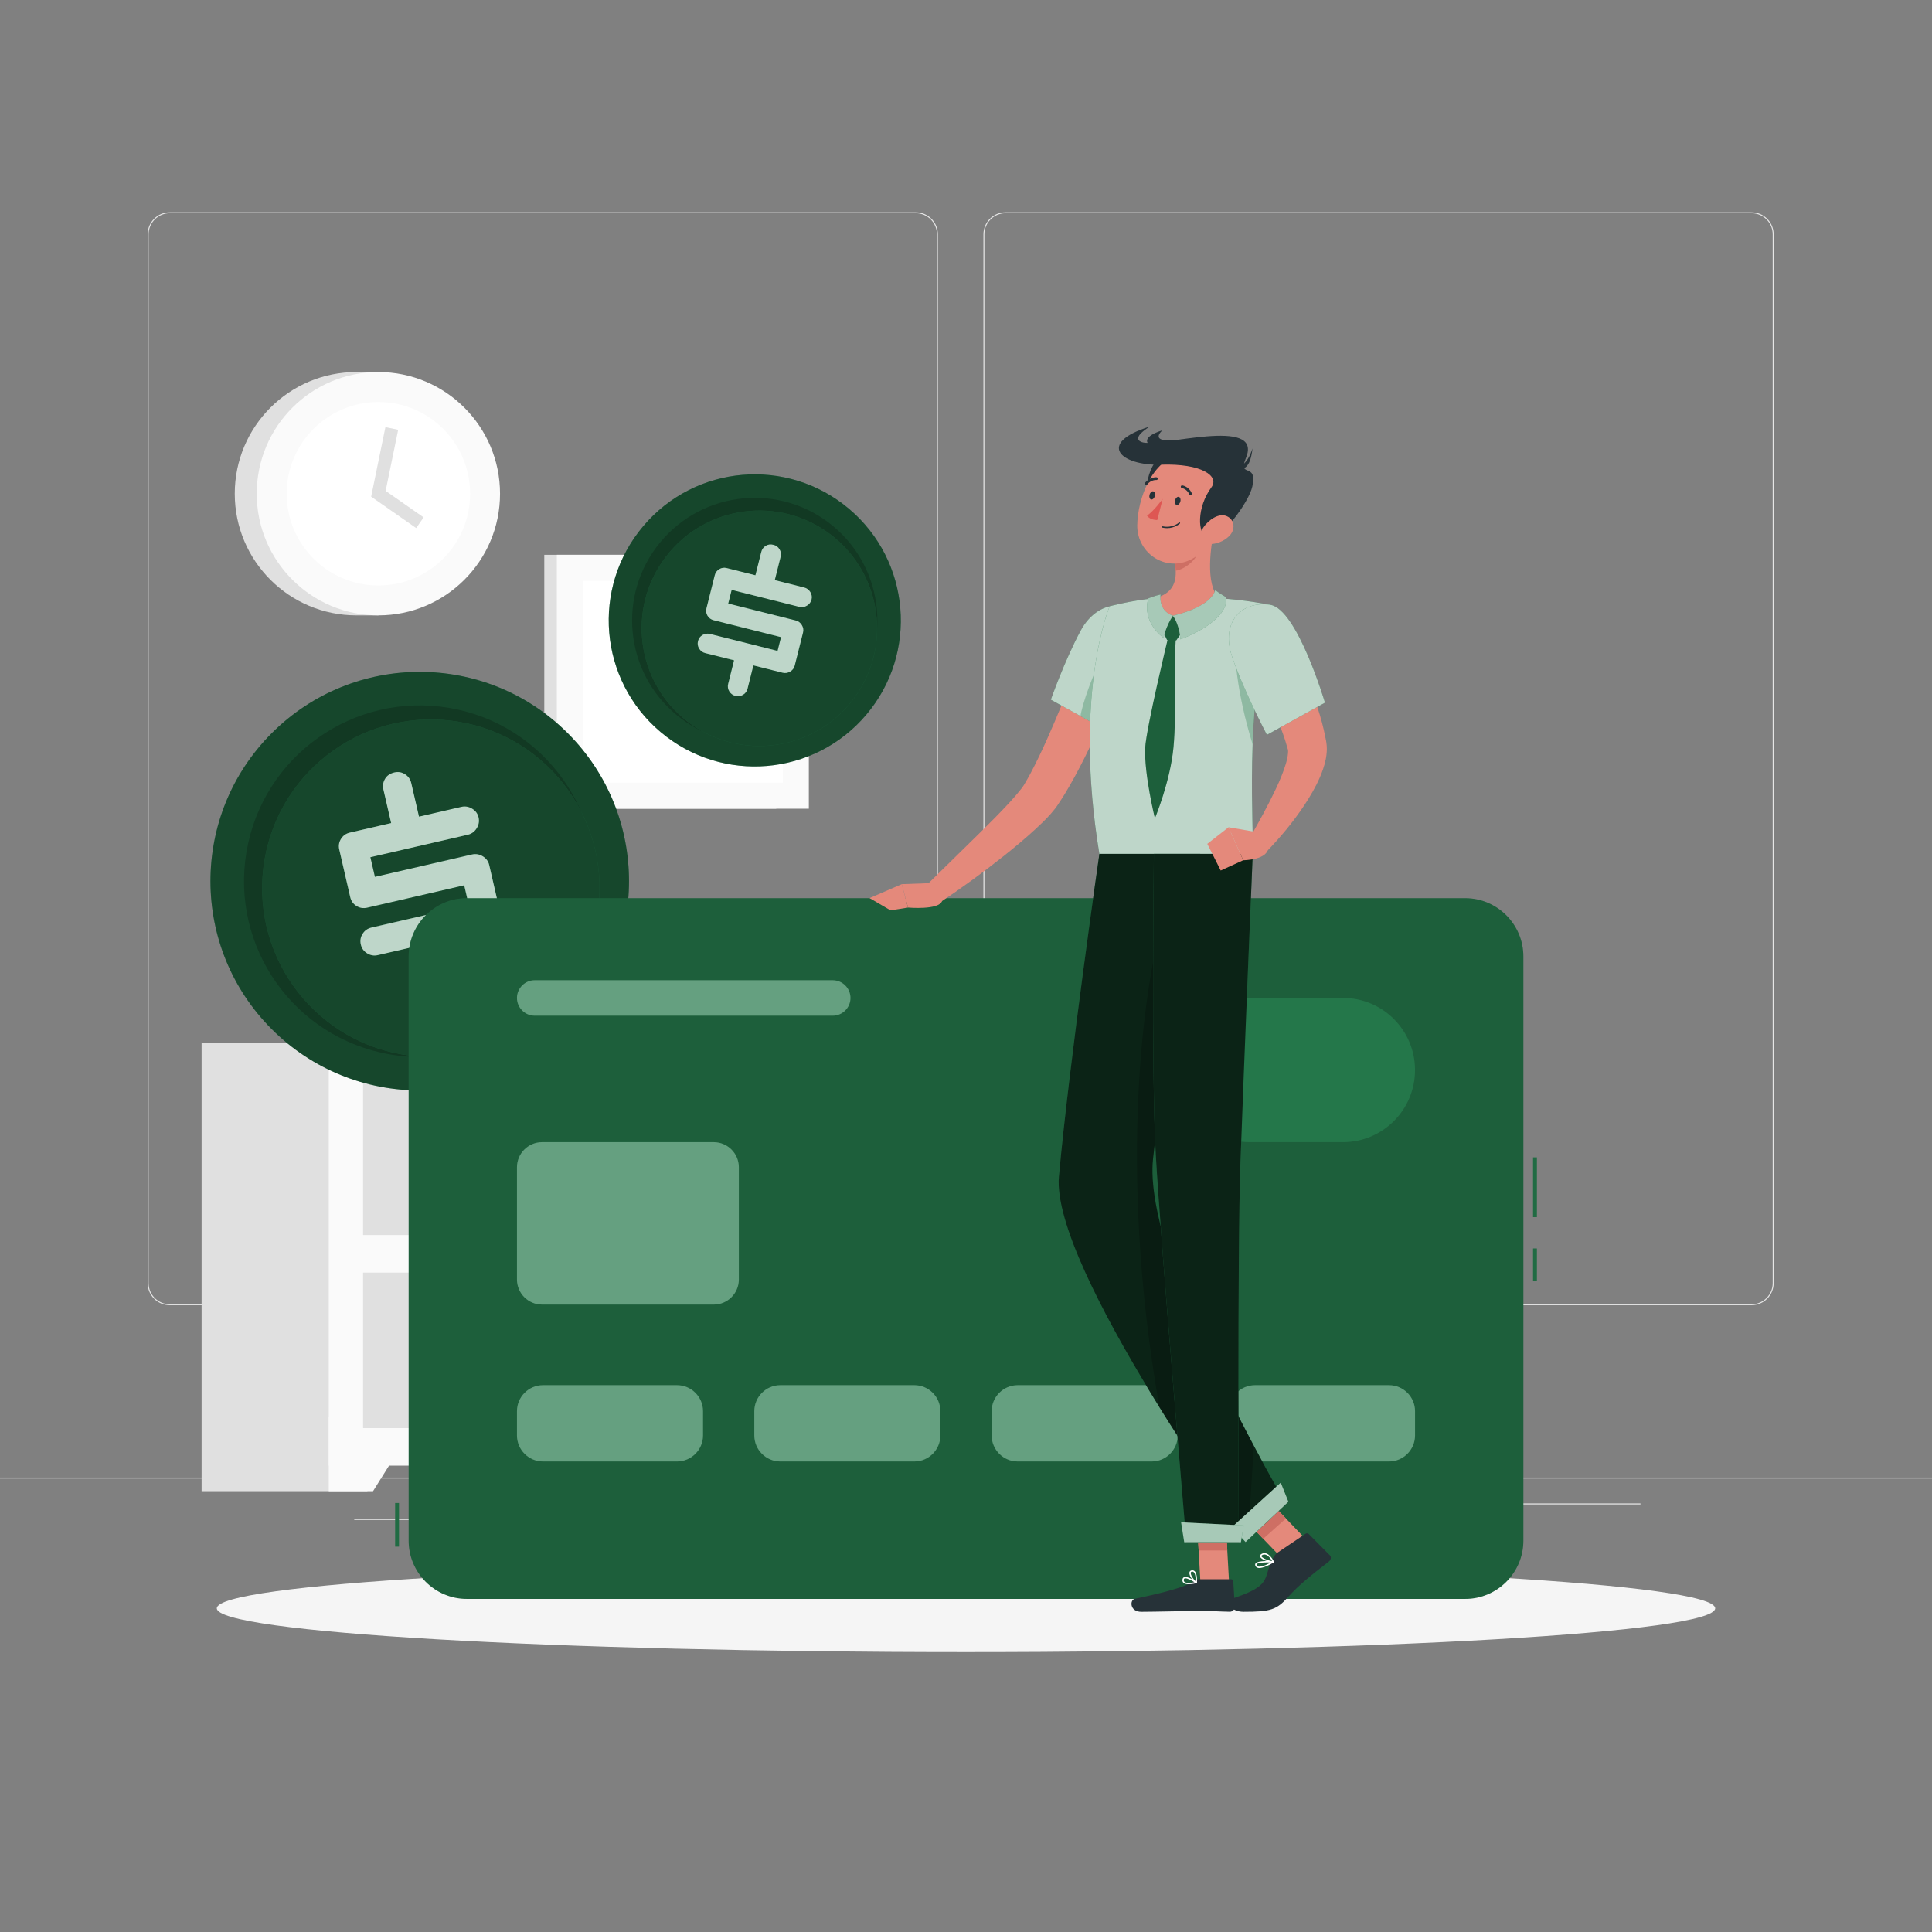 <svg width="140" height="140" viewBox="0 0 140 140" fill="none" xmlns="http://www.w3.org/2000/svg">
<rect x="0" y="0" width="140" height="140" fill="#808080" stroke="none"/>
<path d="M140 107.07H0V107.14H140V107.07Z" fill="#E6E6E6"/>
<path d="M105.746 110.031H96.113V110.101H105.746V110.031Z" fill="#E6E6E6"/>
<path d="M31.092 110.07H25.672V110.14H31.092V110.07Z" fill="#E6E6E6"/>
<path d="M70.28 109.906H59.293V109.976H70.28V109.906Z" fill="#E6E6E6"/>
<path d="M59.013 108.906H54.102V108.976H59.013V108.906Z" fill="#E6E6E6"/>
<path d="M118.875 108.945H104.039V109.015H118.875V108.945Z" fill="#E6E6E6"/>
<path d="M66.365 94.58H12.297C11.416 94.58 10.699 93.863 10.699 92.982V16.981C10.699 16.1 11.416 15.383 12.297 15.383H66.365C67.246 15.383 67.963 16.1 67.963 16.981V92.982C67.963 93.863 67.246 94.58 66.365 94.58ZM12.297 15.453C11.455 15.453 10.769 16.139 10.769 16.981V92.982C10.769 93.825 11.455 94.51 12.297 94.51H66.365C67.208 94.51 67.893 93.825 67.893 92.982V16.981C67.893 16.139 67.208 15.453 66.365 15.453L12.297 15.453Z" fill="#E6E6E6"/>
<path d="M126.927 94.58H72.86C71.979 94.58 71.262 93.863 71.262 92.982V16.981C71.262 16.1 71.979 15.383 72.86 15.383H126.927C127.809 15.383 128.525 16.1 128.525 16.981V92.982C128.526 93.863 127.809 94.58 126.927 94.58ZM72.86 15.453C72.017 15.453 71.332 16.139 71.332 16.981V92.982C71.332 93.825 72.017 94.51 72.86 94.51H126.927C127.77 94.51 128.455 93.825 128.455 92.982V16.981C128.455 16.139 127.77 15.453 126.927 15.453L72.86 15.453Z" fill="#E6E6E6"/>
<path d="M56.25 40.203H39.441V58.603H56.25V40.203Z" fill="#E0E0E0"/>
<path d="M58.611 40.203H40.35V58.603H58.611V40.203Z" fill="#FAFAFA"/>
<path d="M56.728 56.719V42.086H42.234V56.719H56.728Z" fill="white"/>
<path d="M45.637 49.401C45.637 47.492 47.184 45.945 49.092 45.945H49.871C51.78 45.945 53.327 47.492 53.327 49.401C53.327 51.309 51.78 52.856 49.871 52.856H49.092C47.184 52.856 45.637 51.309 45.637 49.401Z" fill="#F5F5F5"/>
<path d="M25.827 44.591C20.958 44.591 17.012 40.644 17.012 35.776C17.012 30.907 20.958 26.961 25.827 26.961H27.418V44.591H25.827V44.591Z" fill="#E0E0E0"/>
<path d="M27.419 44.591C32.287 44.591 36.234 40.645 36.234 35.776C36.234 30.908 32.287 26.961 27.419 26.961C22.55 26.961 18.604 30.908 18.604 35.776C18.604 40.645 22.55 44.591 27.419 44.591Z" fill="#FAFAFA"/>
<path d="M27.42 42.425C31.09 42.425 34.066 39.45 34.066 35.779C34.066 32.108 31.09 29.133 27.42 29.133C23.749 29.133 20.773 32.108 20.773 35.779C20.773 39.45 23.749 42.425 27.42 42.425Z" fill="white"/>
<path d="M30.158 38.265L26.895 35.989L27.929 30.953L28.854 31.143L27.945 35.57L30.698 37.491L30.158 38.265Z" fill="#E0E0E0"/>
<path d="M98.655 75.594H86.641V108.056H98.655V75.594Z" fill="#E0E0E0"/>
<path d="M95.448 108.056H98.656V102.68H92.084L95.448 108.056Z" fill="#FAFAFA"/>
<path d="M26.624 75.594H14.609V108.056H26.624V75.594Z" fill="#E0E0E0"/>
<path d="M98.656 75.594H23.824V106.206H98.656V75.594Z" fill="#FAFAFA"/>
<path d="M27.032 108.056H23.824V102.68H30.396L27.032 108.056Z" fill="#FAFAFA"/>
<path d="M96.167 78.227H26.312V89.495H96.167V78.227Z" fill="#F0F0F0"/>
<path d="M96.167 92.219H26.312V103.487H96.167V92.219Z" fill="#F0F0F0"/>
<path d="M85.924 78.227H26.312V89.495H85.924V78.227Z" fill="#E0E0E0"/>
<path d="M44.672 79.742H41.045C41.045 79.742 41.675 81.916 41.675 83.196C41.675 84.475 38.916 89.49 42.858 89.49C46.801 89.49 44.042 84.475 44.042 83.196C44.042 81.916 44.672 79.742 44.672 79.742Z" fill="#FAFAFA"/>
<path d="M30.396 83.523V85.503C30.396 87.697 32.518 89.491 35.111 89.491H37.451C40.044 89.491 42.165 87.697 42.165 85.503V83.523H30.396Z" fill="#F0F0F0"/>
<path d="M85.924 92.219H26.312V103.487H85.924V92.219Z" fill="#E0E0E0"/>
<path d="M59.793 103.289H65.377V93.989H59.793V103.289Z" fill="white"/>
<path d="M64.507 103.437H64.887V94.138H64.507V103.437Z" fill="#E6E6E6"/>
<path d="M64.916 103.512H65.89C65.965 103.512 66.025 103.451 66.025 103.377V94.205C66.025 94.131 65.965 94.07 65.89 94.07H64.916C64.842 94.07 64.781 94.131 64.781 94.205V103.377C64.781 103.451 64.842 103.512 64.916 103.512Z" fill="#EBEBEB"/>
<path d="M64.783 98.43H66.027V96.224H64.783V98.43Z" fill="white"/>
<path d="M64.783 100.469H66.027V99.109H64.783V100.469Z" fill="white"/>
<path d="M59.512 103.512H64.542C64.616 103.512 64.677 103.451 64.677 103.377V94.205C64.677 94.131 64.616 94.07 64.542 94.07H59.512C59.437 94.07 59.377 94.131 59.377 94.205V103.377C59.377 103.451 59.437 103.512 59.512 103.512Z" fill="#EBEBEB"/>
<path d="M57.073 103.258H63.232V92.999H57.073V103.258Z" fill="white"/>
<path d="M62.275 103.422H62.693V93.163H62.275V103.422Z" fill="#E6E6E6"/>
<path d="M62.725 103.494H63.8C63.882 103.494 63.949 103.427 63.949 103.345V93.227C63.949 93.145 63.882 93.078 63.8 93.078H62.725C62.643 93.078 62.576 93.145 62.576 93.227V103.345C62.577 103.427 62.643 103.494 62.725 103.494Z" fill="#F0F0F0"/>
<path d="M62.577 96.758H63.949V96.403H62.577V96.758Z" fill="white"/>
<path d="M62.577 97.781H63.949V97.427H62.577V97.781Z" fill="white"/>
<path d="M62.577 98.812H63.949V98.458H62.577V98.812Z" fill="white"/>
<path d="M56.762 103.494H62.311C62.393 103.494 62.46 103.427 62.46 103.345V93.227C62.46 93.145 62.393 93.078 62.311 93.078H56.762C56.68 93.078 56.613 93.145 56.613 93.227V103.345C56.613 103.427 56.68 103.494 56.762 103.494Z" fill="#F0F0F0"/>
<path d="M49.482 99.922C49.482 100.793 48.776 101.5 47.904 101.5C47.033 101.5 46.326 100.793 46.326 99.922C46.326 99.05 47.033 98.344 47.904 98.344C48.776 98.344 49.482 99.05 49.482 99.922Z" fill="#FAFAFA"/>
<path d="M46.792 100.671C46.792 101.352 46.239 101.905 45.558 101.905C44.877 101.905 44.324 101.353 44.324 100.671C44.324 99.99 44.877 99.438 45.558 99.438C46.239 99.438 46.792 99.99 46.792 100.671Z" fill="#FAFAFA"/>
<path d="M52.184 100.672C52.184 101.543 51.477 102.25 50.605 102.25C49.734 102.25 49.027 101.543 49.027 100.672C49.027 99.8 49.734 99.094 50.605 99.094C51.477 99.094 52.184 99.8 52.184 100.672Z" fill="#FAFAFA"/>
<path d="M54.771 100.211C54.771 101.083 54.065 101.789 53.193 101.789C52.322 101.789 51.615 101.083 51.615 100.211C51.615 99.339 52.322 98.633 53.193 98.633C54.065 98.633 54.771 99.34 54.771 100.211Z" fill="#FAFAFA"/>
<path d="M41.211 100.414C41.211 100.414 41.428 103.493 49.734 103.493C58.041 103.493 58.257 100.414 58.257 100.414H41.211Z" fill="#F5F5F5"/>
<path d="M64.508 86.414C64.508 86.414 64.851 89.493 78.016 89.493C91.18 89.493 91.524 86.414 91.524 86.414H64.508Z" fill="white"/>
<path d="M70 119.716C99.983 119.716 124.289 118.296 124.289 116.545C124.289 114.794 99.983 113.375 70 113.375C40.017 113.375 15.711 114.794 15.711 116.545C15.711 118.296 40.017 119.716 70 119.716Z" fill="#F5F5F5"/>
<path d="M41.139 74.575C47.061 68.653 47.061 59.05 41.139 53.128C35.217 47.206 25.615 47.206 19.692 53.128C13.77 59.05 13.77 68.653 19.692 74.575C25.615 80.497 35.217 80.497 41.139 74.575Z" fill="#24774A"/>
<path opacity="0.4" d="M41.139 74.575C47.061 68.653 47.061 59.05 41.139 53.128C35.217 47.206 25.615 47.206 19.692 53.128C13.77 59.05 13.77 68.653 19.692 74.575C25.615 80.497 35.217 80.497 41.139 74.575Z" fill="black"/>
<path opacity="0.2" d="M42.973 65.996C44.156 59.062 39.494 52.482 32.561 51.299C25.627 50.116 19.048 54.778 17.865 61.712C16.682 68.645 21.343 75.225 28.277 76.408C35.21 77.591 41.79 72.929 42.973 65.996Z" fill="black"/>
<path d="M43.416 65.229C43.895 58.495 38.825 52.647 32.09 52.167C25.355 51.688 19.507 56.759 19.028 63.493C18.549 70.228 23.62 76.076 30.354 76.555C37.089 77.035 42.937 71.964 43.416 65.229Z" fill="#24774A"/>
<path opacity="0.4" d="M43.416 65.229C43.895 58.495 38.825 52.647 32.09 52.167C25.355 51.688 19.507 56.759 19.028 63.493C18.549 70.228 23.62 76.076 30.354 76.555C37.089 77.035 42.937 71.964 43.416 65.229Z" fill="black"/>
<path d="M35.451 62.683L36.248 66.139C36.31 66.408 36.263 66.665 36.107 66.909C35.951 67.154 35.734 67.308 35.457 67.372L32.416 68.074L32.978 70.509C33.042 70.786 32.997 71.044 32.844 71.284C32.691 71.524 32.48 71.674 32.21 71.737C31.925 71.802 31.661 71.761 31.419 71.613C31.176 71.465 31.023 71.252 30.959 70.975L30.392 68.516L27.375 69.212C27.105 69.274 26.849 69.231 26.607 69.083C26.364 68.935 26.21 68.722 26.146 68.445C26.082 68.168 26.125 67.91 26.274 67.671C26.424 67.432 26.637 67.281 26.914 67.217L33.969 65.589L33.638 64.151L26.606 65.774C26.329 65.838 26.071 65.797 25.834 65.652C25.596 65.507 25.444 65.291 25.378 65.007L24.584 61.562C24.52 61.285 24.562 61.027 24.711 60.788C24.861 60.55 25.074 60.398 25.351 60.334L28.344 59.644L27.782 57.209C27.72 56.94 27.759 56.684 27.899 56.444C28.04 56.203 28.268 56.046 28.585 55.973C28.854 55.91 29.108 55.954 29.347 56.103C29.586 56.253 29.737 56.466 29.801 56.743L30.363 59.178L33.428 58.471C33.705 58.407 33.967 58.451 34.215 58.602C34.462 58.753 34.617 58.964 34.679 59.233C34.743 59.51 34.698 59.773 34.542 60.022C34.387 60.27 34.171 60.426 33.894 60.49L26.838 62.118L27.167 63.543L34.199 61.921C34.476 61.857 34.738 61.901 34.986 62.052C35.233 62.203 35.389 62.413 35.451 62.683Z" fill="#24774A"/>
<g opacity="0.7">
<path d="M35.451 62.683L36.248 66.139C36.31 66.408 36.263 66.665 36.107 66.909C35.951 67.154 35.734 67.308 35.457 67.372L32.416 68.074L32.978 70.509C33.042 70.786 32.997 71.044 32.844 71.284C32.691 71.524 32.48 71.674 32.21 71.737C31.925 71.802 31.661 71.761 31.419 71.613C31.176 71.465 31.023 71.252 30.959 70.975L30.392 68.516L27.375 69.212C27.105 69.274 26.849 69.231 26.607 69.083C26.364 68.935 26.21 68.722 26.146 68.445C26.082 68.168 26.125 67.91 26.274 67.671C26.424 67.432 26.637 67.281 26.914 67.217L33.969 65.589L33.638 64.151L26.606 65.774C26.329 65.838 26.071 65.797 25.834 65.652C25.596 65.507 25.444 65.291 25.378 65.007L24.584 61.562C24.52 61.285 24.562 61.027 24.711 60.788C24.861 60.55 25.074 60.398 25.351 60.334L28.344 59.644L27.782 57.209C27.72 56.94 27.759 56.684 27.899 56.444C28.04 56.203 28.268 56.046 28.585 55.973C28.854 55.91 29.108 55.954 29.347 56.103C29.586 56.253 29.737 56.466 29.801 56.743L30.363 59.178L33.428 58.471C33.705 58.407 33.967 58.451 34.215 58.602C34.462 58.753 34.617 58.964 34.679 59.233C34.743 59.51 34.698 59.773 34.542 60.022C34.387 60.27 34.171 60.426 33.894 60.49L26.838 62.118L27.167 63.543L34.199 61.921C34.476 61.857 34.738 61.901 34.986 62.052C35.233 62.203 35.389 62.413 35.451 62.683Z" fill="white"/>
</g>
<path d="M62.778 51.787C66.55 47.322 65.989 40.644 61.524 36.872C57.059 33.1 50.382 33.661 46.61 38.127C42.837 42.591 43.399 49.269 47.864 53.041C52.328 56.813 59.006 56.252 62.778 51.787Z" fill="#24774A"/>
<path opacity="0.4" d="M62.778 51.787C66.55 47.322 65.989 40.644 61.524 36.872C57.059 33.1 50.382 33.661 46.61 38.127C42.837 42.591 43.399 49.269 47.864 53.041C52.328 56.813 59.006 56.252 62.778 51.787Z" fill="black"/>
<path opacity="0.2" d="M61.541 50.625C64.668 46.842 64.137 41.24 60.354 38.113C56.572 34.985 50.97 35.517 47.842 39.299C44.715 43.082 45.246 48.684 49.029 51.811C52.812 54.939 58.413 54.407 61.541 50.625Z" fill="black"/>
<path d="M61.806 50.707C64.666 46.964 63.951 41.61 60.208 38.749C56.465 35.889 51.111 36.604 48.25 40.347C45.389 44.09 46.105 49.444 49.848 52.305C53.591 55.166 58.945 54.45 61.806 50.707Z" fill="#24774A"/>
<path opacity="0.4" d="M61.806 50.707C64.666 46.964 63.951 41.61 60.208 38.749C56.465 35.889 51.111 36.604 48.25 40.347C45.389 44.09 46.105 49.444 49.848 52.305C53.591 55.166 58.945 54.45 61.806 50.707Z" fill="black"/>
<path d="M58.191 45.831L57.588 48.233C57.541 48.419 57.43 48.564 57.256 48.666C57.081 48.769 56.897 48.796 56.705 48.747L54.593 48.218L54.169 49.909C54.12 50.102 54.01 50.248 53.839 50.348C53.668 50.449 53.489 50.475 53.302 50.428C53.104 50.379 52.953 50.27 52.849 50.1C52.745 49.931 52.718 49.75 52.766 49.557L53.194 47.849L51.099 47.324C50.912 47.276 50.767 47.169 50.663 46.999C50.559 46.83 50.531 46.649 50.58 46.457C50.628 46.264 50.736 46.117 50.905 46.017C51.074 45.916 51.254 45.889 51.446 45.938L56.347 47.167L56.598 46.169L51.713 44.943C51.521 44.895 51.374 44.788 51.272 44.622C51.17 44.456 51.144 44.274 51.194 44.076L51.794 41.684C51.842 41.491 51.951 41.344 52.12 41.243C52.288 41.142 52.469 41.116 52.661 41.164L54.74 41.686L55.165 39.995C55.212 39.808 55.317 39.662 55.48 39.556C55.644 39.451 55.836 39.426 56.056 39.482C56.243 39.528 56.387 39.636 56.488 39.805C56.589 39.973 56.615 40.154 56.567 40.346L56.143 42.038L58.271 42.572C58.464 42.62 58.613 42.73 58.719 42.903C58.824 43.076 58.854 43.256 58.807 43.443C58.759 43.635 58.647 43.784 58.471 43.889C58.296 43.994 58.112 44.023 57.919 43.974L53.019 42.745L52.77 43.735L57.655 44.96C57.847 45.008 57.996 45.119 58.102 45.292C58.208 45.465 58.237 45.644 58.191 45.831Z" fill="#24774A"/>
<g opacity="0.7">
<path d="M58.191 45.831L57.588 48.233C57.541 48.419 57.43 48.564 57.256 48.666C57.081 48.769 56.897 48.796 56.705 48.747L54.593 48.218L54.169 49.909C54.12 50.102 54.01 50.248 53.839 50.348C53.668 50.449 53.489 50.475 53.302 50.428C53.104 50.379 52.953 50.27 52.849 50.1C52.745 49.931 52.718 49.75 52.766 49.557L53.194 47.849L51.099 47.324C50.912 47.276 50.767 47.169 50.663 46.999C50.559 46.83 50.531 46.649 50.58 46.457C50.628 46.264 50.736 46.117 50.905 46.017C51.074 45.916 51.254 45.889 51.446 45.938L56.347 47.167L56.598 46.169L51.713 44.943C51.521 44.895 51.374 44.788 51.272 44.622C51.17 44.456 51.144 44.274 51.194 44.076L51.794 41.684C51.842 41.491 51.951 41.344 52.12 41.243C52.288 41.142 52.469 41.116 52.661 41.164L54.74 41.686L55.165 39.995C55.212 39.808 55.317 39.662 55.48 39.556C55.644 39.451 55.836 39.426 56.056 39.482C56.243 39.528 56.387 39.636 56.488 39.805C56.589 39.973 56.615 40.154 56.567 40.346L56.143 42.038L58.271 42.572C58.464 42.62 58.613 42.73 58.719 42.903C58.824 43.076 58.854 43.256 58.807 43.443C58.759 43.635 58.647 43.784 58.471 43.889C58.296 43.994 58.112 44.023 57.919 43.974L53.019 42.745L52.77 43.735L57.655 44.96C57.847 45.008 57.996 45.119 58.102 45.292C58.208 45.465 58.237 45.644 58.191 45.831Z" fill="white"/>
</g>
<path d="M28.913 108.914H28.633V112.075H28.913V108.914Z" fill="#24774A"/>
<path opacity="0.1" d="M28.913 108.914H28.633V112.075H28.913V108.914Z" fill="black"/>
<path d="M111.37 83.867H111.09V88.2H111.37V83.867Z" fill="#24774A"/>
<path d="M111.37 90.469H111.09V92.817H111.37V90.469Z" fill="#24774A"/>
<path opacity="0.1" d="M111.37 83.867H111.09V88.2H111.37V83.867Z" fill="black"/>
<path opacity="0.1" d="M111.37 90.469H111.09V92.817H111.37V90.469Z" fill="black"/>
<path d="M106.175 115.863H33.828C31.51 115.863 29.613 113.966 29.613 111.649V69.3C29.613 66.982 31.51 65.086 33.828 65.086H106.175C108.493 65.086 110.389 66.982 110.389 69.3V111.649C110.389 113.966 108.493 115.863 106.175 115.863Z" fill="#24774A"/>
<path opacity="0.2" d="M106.175 115.863H33.828C31.51 115.863 29.613 113.966 29.613 111.649V69.3C29.613 66.982 31.51 65.086 33.828 65.086H106.175C108.493 65.086 110.389 66.982 110.389 69.3V111.649C110.389 113.966 108.493 115.863 106.175 115.863Z" fill="black"/>
<path d="M97.312 82.766C100.198 82.766 102.538 80.425 102.538 77.539C102.538 74.653 100.198 72.312 97.312 72.312H90.566C87.68 72.312 85.34 74.653 85.34 77.539C85.34 80.425 87.68 82.766 90.566 82.766H97.312Z" fill="#24774A"/>
<path d="M51.724 94.535H39.276C38.278 94.535 37.461 93.718 37.461 92.719V84.581C37.461 83.583 38.278 82.766 39.276 82.766H51.724C52.723 82.766 53.54 83.583 53.54 84.581V92.719C53.54 93.718 52.723 94.535 51.724 94.535Z" fill="#24774A"/>
<path opacity="0.3" d="M51.724 94.535H39.276C38.278 94.535 37.461 93.718 37.461 92.719V84.581C37.461 83.583 38.278 82.766 39.276 82.766H51.724C52.723 82.766 53.54 83.583 53.54 84.581V92.719C53.54 93.718 52.723 94.535 51.724 94.535Z" fill="white"/>
<path d="M60.344 73.6H38.745C38.039 73.6 37.461 73.022 37.461 72.316C37.461 71.609 38.039 71.031 38.745 71.031H60.344C61.051 71.031 61.629 71.609 61.629 72.316C61.629 73.022 61.051 73.6 60.344 73.6Z" fill="#24774A"/>
<path opacity="0.3" d="M60.344 73.6H38.745C38.039 73.6 37.461 73.022 37.461 72.316C37.461 71.609 38.039 71.031 38.745 71.031H60.344C61.051 71.031 61.629 71.609 61.629 72.316C61.629 73.022 61.051 73.6 60.344 73.6Z" fill="white"/>
<path d="M49.059 105.904H39.345C38.309 105.904 37.461 105.056 37.461 104.019V102.259C37.461 101.223 38.309 100.375 39.345 100.375H49.059C50.096 100.375 50.944 101.223 50.944 102.259V104.019C50.944 105.056 50.096 105.904 49.059 105.904Z" fill="#24774A"/>
<path opacity="0.3" d="M49.059 105.904H39.345C38.309 105.904 37.461 105.056 37.461 104.019V102.259C37.461 101.223 38.309 100.375 39.345 100.375H49.059C50.096 100.375 50.944 101.223 50.944 102.259V104.019C50.944 105.056 50.096 105.904 49.059 105.904Z" fill="white"/>
<path d="M66.259 105.904H56.545C55.508 105.904 54.66 105.056 54.66 104.019V102.259C54.66 101.223 55.508 100.375 56.545 100.375H66.259C67.295 100.375 68.143 101.223 68.143 102.259V104.019C68.143 105.056 67.295 105.904 66.259 105.904Z" fill="#24774A"/>
<path opacity="0.3" d="M66.259 105.904H56.545C55.508 105.904 54.66 105.056 54.66 104.019V102.259C54.66 101.223 55.508 100.375 56.545 100.375H66.259C67.295 100.375 68.143 101.223 68.143 102.259V104.019C68.143 105.056 67.295 105.904 66.259 105.904Z" fill="white"/>
<path d="M83.458 105.904H73.744C72.707 105.904 71.859 105.056 71.859 104.019V102.259C71.859 101.223 72.707 100.375 73.744 100.375H83.458C84.494 100.375 85.342 101.223 85.342 102.259V104.019C85.342 105.056 84.494 105.904 83.458 105.904Z" fill="#24774A"/>
<path opacity="0.3" d="M83.458 105.904H73.744C72.707 105.904 71.859 105.056 71.859 104.019V102.259C71.859 101.223 72.707 100.375 73.744 100.375H83.458C84.494 100.375 85.342 101.223 85.342 102.259V104.019C85.342 105.056 84.494 105.904 83.458 105.904Z" fill="white"/>
<path d="M100.655 105.904H90.941C89.904 105.904 89.057 105.056 89.057 104.019V102.259C89.057 101.223 89.904 100.375 90.941 100.375H100.655C101.692 100.375 102.539 101.223 102.539 102.259V104.019C102.539 105.056 101.691 105.904 100.655 105.904Z" fill="#24774A"/>
<path opacity="0.3" d="M100.655 105.904H90.941C89.904 105.904 89.057 105.056 89.057 104.019V102.259C89.057 101.223 89.904 100.375 90.941 100.375H100.655C101.692 100.375 102.539 101.223 102.539 102.259V104.019C102.539 105.056 101.691 105.904 100.655 105.904Z" fill="white"/>
<path d="M82.038 46.709C81.375 48.582 80.65 50.394 79.857 52.206C79.051 54.013 78.209 55.801 77.14 57.565C77.005 57.786 76.854 58.008 76.711 58.229L76.603 58.394L76.454 58.598C76.355 58.725 76.26 58.839 76.165 58.947C75.79 59.373 75.418 59.724 75.043 60.071C74.297 60.761 73.534 61.389 72.764 62.007C71.22 63.235 69.64 64.383 68.001 65.473L67.023 64.259L71.158 60.2C71.839 59.526 72.512 58.845 73.143 58.165C73.455 57.826 73.757 57.477 74.005 57.158C74.066 57.079 74.121 57.002 74.166 56.934L74.226 56.84L74.308 56.695C74.418 56.5 74.531 56.315 74.638 56.114C75.495 54.504 76.25 52.742 76.977 50.98C77.7 49.216 78.406 47.415 79.078 45.641L82.038 46.709Z" fill="#E4897B"/>
<path d="M82.828 45.357C83.463 47.214 79.729 52.683 79.729 52.683L76.148 50.702C76.148 50.702 77.123 47.919 78.299 45.717C79.561 43.353 82.131 43.319 82.828 45.357Z" fill="#24774A"/>
<path opacity="0.7" d="M82.828 45.357C83.463 47.214 79.729 52.683 79.729 52.683L76.148 50.702C76.148 50.702 77.123 47.919 78.299 45.717C79.561 43.353 82.131 43.319 82.828 45.357Z" fill="white"/>
<path opacity="0.31" d="M82.88 45.594C82.079 45.208 81.156 45.531 80.186 47.065C79.229 48.583 78.387 51.163 78.297 51.894L79.728 52.685C79.728 52.685 83.175 47.635 82.88 45.594Z" fill="#24774A"/>
<path d="M80.41 43.934C80.41 43.934 77.743 50.203 79.665 61.877C83.01 61.877 89.14 61.877 90.768 61.877C90.903 60.172 90.121 51.858 92.043 43.828C92.043 43.828 90.153 43.446 88.343 43.358C86.926 43.29 84.874 43.245 83.623 43.359C81.974 43.509 80.41 43.934 80.41 43.934Z" fill="#24774A"/>
<path opacity="0.7" d="M80.41 43.934C80.41 43.934 77.743 50.203 79.665 61.877C83.01 61.877 89.14 61.877 90.768 61.877C90.903 60.172 90.121 51.858 92.043 43.828C92.043 43.828 90.153 43.446 88.343 43.358C86.926 43.29 84.874 43.245 83.623 43.359C81.974 43.509 80.41 43.934 80.41 43.934Z" fill="white"/>
<path d="M94.699 111.613L93.053 113.086L89.922 109.824L91.567 108.352L94.699 111.613Z" fill="#E4897B"/>
<path d="M89.064 114.674H86.988L86.719 109.867H88.794L89.064 114.674Z" fill="#E4897B"/>
<path d="M89.924 109.825L91.537 111.506L93.184 110.033L91.57 108.352L89.924 109.825Z" fill="#CE6F64"/>
<path d="M88.795 109.875H86.719L86.859 112.353H88.935L88.795 109.875Z" fill="#CE6F64"/>
<path d="M79.666 61.875C79.666 61.875 77.48 77.011 76.733 85.251C76.134 91.86 90.428 111.58 90.428 111.58L93.194 108.978C93.194 108.978 82.753 91.307 83.556 83.949C84.335 76.822 86.974 61.875 86.974 61.875H79.666V61.875Z" fill="#24774A"/>
<path opacity="0.7" d="M79.666 61.875C79.666 61.875 77.48 77.011 76.733 85.251C76.134 91.86 90.428 111.58 90.428 111.58L93.194 108.978C93.194 108.978 82.753 91.307 83.556 83.949C84.335 76.822 86.974 61.875 86.974 61.875H79.666V61.875Z" fill="black"/>
<path opacity="0.2" d="M83.558 83.949C83.958 80.278 84.854 74.527 85.624 69.817C85.221 69.028 84.09 67.43 84.09 67.43C83.076 70.933 80.873 84.136 84.017 101.97C87.293 107.25 90.429 111.579 90.429 111.579L90.857 104.77C87.83 99.074 83 89.042 83.558 83.949Z" fill="black"/>
<path d="M83.614 61.875C83.614 61.875 83.417 77.739 83.753 83.682C84.122 90.19 85.968 111.751 85.968 111.751H89.77C89.77 111.751 89.657 90.715 89.886 84.272C90.134 77.278 90.778 61.875 90.778 61.875H83.614Z" fill="#24774A"/>
<path opacity="0.7" d="M83.614 61.875C83.614 61.875 83.417 77.739 83.753 83.682C84.122 90.19 85.968 111.751 85.968 111.751H89.77C89.77 111.751 89.657 90.715 89.886 84.272C90.134 77.278 90.778 61.875 90.778 61.875H83.614Z" fill="black"/>
<path d="M86.881 114.438H89.213C89.298 114.438 89.362 114.496 89.367 114.579L89.48 116.424C89.492 116.616 89.312 116.797 89.116 116.793C88.304 116.779 87.917 116.732 86.891 116.732C86.26 116.732 83.578 116.797 82.706 116.797C81.854 116.797 81.86 115.935 82.229 115.857C83.885 115.507 85.937 115.025 86.523 114.565C86.629 114.482 86.757 114.438 86.881 114.438Z" fill="#263238"/>
<path d="M92.599 112.492L94.6 111.145C94.674 111.095 94.77 111.098 94.829 111.152L96.358 112.695C96.493 112.82 96.449 113.036 96.284 113.163C95.008 114.146 94.086 114.888 93.359 115.705C92.51 116.661 92.064 116.796 90.105 116.796C89.198 116.796 88.685 116.032 89.055 115.915C92.321 114.881 91.448 114.431 92.241 112.916C92.327 112.752 92.441 112.599 92.599 112.492Z" fill="#263238"/>
<path d="M67.512 63.992L65.348 64.07L65.801 65.766C65.801 65.766 68.064 65.966 68.266 65.284L67.512 63.992Z" fill="#E4897B"/>
<path d="M63.012 65.08L64.528 65.966L65.8 65.766L65.347 64.07L63.012 65.08Z" fill="#E4897B"/>
<path opacity="0.31" d="M89.564 45.809C89.333 47.13 89.64 50.292 90.772 53.946C90.874 51.134 91.156 47.874 91.863 44.625L91.863 44.609C91.134 44.535 89.784 44.57 89.564 45.809Z" fill="#24774A"/>
<path d="M88.061 38.047C87.711 39.566 87.317 42.348 88.344 43.361C88.344 43.361 87.901 44.619 85.079 44.619C81.977 44.619 83.625 43.361 83.625 43.361C85.332 42.957 85.332 41.7 85.078 40.52L88.061 38.047Z" fill="#E4897B"/>
<path d="M84.994 44.617L84.156 45.51L84.567 46.371L85.235 46.404L85.807 45.58L84.994 44.617Z" fill="#24774A"/>
<path d="M86.844 39.055L85.078 40.518C85.139 40.797 85.184 41.08 85.195 41.355C85.845 41.262 86.758 40.552 86.85 39.874C86.896 39.537 86.893 39.212 86.844 39.055Z" fill="#CE6F64"/>
<path d="M84.38 32.897C83.317 33.258 82.47 36.072 83.707 36.815C84.943 37.558 86.394 32.212 84.38 32.897Z" fill="#263238"/>
<path d="M88.725 36.456C88.093 38.422 87.823 39.602 86.547 40.403C84.628 41.608 82.381 40.153 82.41 38.058C82.436 36.172 83.467 33.273 85.635 32.91C87.772 32.552 89.358 34.489 88.725 36.456Z" fill="#E4897B"/>
<path d="M90.289 33.178C89.658 34.705 91.132 33.43 90.751 35.242C90.502 36.426 88.371 39.256 87.546 38.998C86.722 38.739 86.733 36.734 87.783 35.314C88.386 34.499 87.078 33.576 84.138 33.672C81.199 33.768 79.426 32.12 83.33 30.906C83.33 30.906 81.891 31.738 82.746 32.042C83.957 32.471 91.556 30.115 90.289 33.178Z" fill="#263238"/>
<path d="M89.731 33.889C89.703 33.875 90.39 33.717 90.756 32.5C90.756 32.5 90.638 34.311 89.731 33.889Z" fill="#263238"/>
<path d="M84.237 31.18C82.431 31.751 83.179 32.37 83.925 32.525L85.638 31.855C83.037 32.184 84.237 31.18 84.237 31.18Z" fill="#263238"/>
<path d="M89.07 38.848C88.668 39.244 88.124 39.425 87.664 39.425C86.972 39.425 86.833 38.771 87.198 38.224C87.527 37.731 88.283 37.137 88.894 37.401C89.496 37.661 89.529 38.395 89.07 38.848Z" fill="#E4897B"/>
<path d="M85.534 36.339C85.493 36.502 85.372 36.614 85.265 36.591C85.158 36.567 85.106 36.417 85.147 36.255C85.188 36.092 85.309 35.98 85.416 36.003C85.523 36.026 85.576 36.177 85.534 36.339Z" fill="#263238"/>
<path d="M83.686 35.941C83.645 36.103 83.524 36.216 83.418 36.192C83.311 36.169 83.258 36.019 83.299 35.856C83.341 35.694 83.461 35.581 83.568 35.605C83.675 35.628 83.728 35.779 83.686 35.941Z" fill="#263238"/>
<path d="M84.253 36.148C84.253 36.148 83.642 37.004 83.117 37.366C83.338 37.697 83.861 37.682 83.861 37.682L84.253 36.148Z" fill="#DE5753"/>
<path d="M84.569 38.271C84.462 38.271 84.348 38.26 84.226 38.233C84.2 38.227 84.183 38.201 84.189 38.175C84.195 38.148 84.221 38.131 84.247 38.137C84.967 38.294 85.429 37.869 85.434 37.865C85.454 37.846 85.485 37.847 85.503 37.867C85.522 37.887 85.521 37.918 85.501 37.937C85.484 37.953 85.138 38.271 84.569 38.271Z" fill="#263238"/>
<path d="M86.268 35.877C86.23 35.877 86.194 35.855 86.178 35.818C86.009 35.428 85.66 35.369 85.646 35.367C85.593 35.359 85.556 35.309 85.564 35.255C85.572 35.202 85.619 35.166 85.675 35.173C85.694 35.176 86.144 35.247 86.359 35.74C86.38 35.79 86.357 35.847 86.307 35.869C86.295 35.874 86.281 35.877 86.268 35.877Z" fill="#263238"/>
<path d="M83.063 35.133C83.041 35.133 83.019 35.125 83 35.11C82.959 35.075 82.953 35.013 82.988 34.971C83.34 34.55 83.791 34.586 83.811 34.587C83.865 34.592 83.905 34.64 83.9 34.694C83.895 34.748 83.848 34.788 83.794 34.783C83.776 34.782 83.421 34.758 83.138 35.097C83.12 35.121 83.091 35.133 83.063 35.133Z" fill="#263238"/>
<path d="M92.58 45.258C92.8 45.597 92.983 45.895 93.167 46.22C93.35 46.538 93.528 46.859 93.701 47.182C94.044 47.83 94.365 48.49 94.66 49.167C95.245 50.523 95.755 51.931 96.048 53.464L96.077 53.606L96.091 53.677L96.111 53.794C96.138 53.964 96.145 54.118 96.147 54.268C96.145 54.562 96.11 54.819 96.061 55.057C95.96 55.529 95.813 55.929 95.653 56.305C95.333 57.054 94.938 57.699 94.534 58.325C93.707 59.565 92.793 60.668 91.768 61.721L90.54 60.761C91.22 59.578 91.894 58.353 92.46 57.151C92.745 56.553 92.993 55.942 93.169 55.375C93.255 55.093 93.316 54.818 93.333 54.597C93.343 54.488 93.343 54.394 93.334 54.337C93.328 54.312 93.324 54.289 93.318 54.286C93.316 54.281 93.319 54.293 93.314 54.274L93.297 54.217L93.263 54.103C93.102 53.5 92.868 52.89 92.633 52.282C92.387 51.675 92.112 51.07 91.825 50.469C91.532 49.868 91.223 49.271 90.905 48.679C90.747 48.382 90.585 48.087 90.418 47.796L89.926 46.946L92.58 45.258Z" fill="#E4897B"/>
<path d="M86.143 114.8C85.982 114.8 85.835 114.772 85.753 114.69C85.688 114.626 85.667 114.537 85.692 114.427C85.707 114.36 85.746 114.312 85.805 114.289C86.061 114.189 86.647 114.592 86.713 114.637C86.729 114.649 86.737 114.668 86.733 114.687C86.729 114.706 86.715 114.721 86.696 114.726C86.547 114.76 86.335 114.8 86.143 114.8ZM85.901 114.371C85.878 114.371 85.858 114.374 85.841 114.381C85.823 114.388 85.798 114.402 85.788 114.448C85.771 114.524 85.782 114.581 85.822 114.62C85.918 114.716 86.19 114.727 86.561 114.654C86.35 114.521 86.06 114.371 85.901 114.371Z" fill="white"/>
<path d="M86.687 114.729C86.678 114.729 86.669 114.726 86.662 114.722C86.454 114.599 86.145 114.165 86.192 113.938C86.21 113.855 86.273 113.803 86.369 113.791C86.448 113.782 86.518 113.804 86.574 113.859C86.784 114.061 86.738 114.658 86.735 114.684C86.734 114.701 86.724 114.715 86.709 114.723C86.702 114.727 86.694 114.729 86.687 114.729ZM86.403 113.887C86.396 113.887 86.388 113.888 86.38 113.889C86.311 113.897 86.295 113.93 86.289 113.958C86.258 114.106 86.462 114.434 86.642 114.586C86.648 114.389 86.631 114.049 86.507 113.929C86.477 113.901 86.443 113.887 86.403 113.887Z" fill="white"/>
<path d="M91.257 113.623C91.201 113.623 91.151 113.615 91.107 113.597C91.031 113.565 90.981 113.507 90.959 113.423C90.945 113.372 90.956 113.324 90.989 113.284C91.177 113.058 92.161 113.125 92.272 113.133C92.294 113.134 92.312 113.15 92.317 113.17C92.322 113.191 92.312 113.213 92.294 113.224C92.021 113.384 91.562 113.623 91.257 113.623ZM91.853 113.216C91.507 113.216 91.147 113.248 91.065 113.347C91.052 113.363 91.048 113.378 91.054 113.398C91.068 113.451 91.097 113.487 91.145 113.506C91.301 113.571 91.653 113.465 92.1 113.221C92.021 113.218 91.937 113.216 91.853 113.216Z" fill="white"/>
<path d="M92.269 113.226H92.268C91.981 113.219 91.356 113.011 91.308 112.786C91.296 112.731 91.31 112.653 91.442 112.589C91.925 112.361 92.297 113.123 92.313 113.155C92.32 113.171 92.319 113.189 92.31 113.203C92.301 113.217 92.285 113.226 92.269 113.226ZM91.621 112.646C91.577 112.646 91.531 112.656 91.485 112.678C91.425 112.707 91.398 112.736 91.405 112.765C91.433 112.897 91.885 113.081 92.182 113.12C92.094 112.968 91.876 112.646 91.621 112.646Z" fill="white"/>
<path d="M91.094 60.305L89.027 59.945L90.088 62.338C90.088 62.338 91.975 62.327 91.888 61.354L91.094 60.305Z" fill="#E4897B"/>
<path d="M87.486 61.148L88.457 63.081L90.089 62.338L89.028 59.945L87.486 61.148Z" fill="#E4897B"/>
<path d="M93.361 108.823L90.26 111.742L89.262 110.669L92.808 107.438L93.361 108.823Z" fill="#24774A"/>
<path opacity="0.6" d="M93.361 108.823L90.26 111.742L89.262 110.669L92.808 107.438L93.361 108.823Z" fill="white"/>
<path d="M89.922 111.755H85.814L85.586 110.312L90.12 110.538L89.922 111.755Z" fill="#24774A"/>
<path opacity="0.6" d="M89.922 111.755H85.814L85.586 110.312L90.12 110.538L89.922 111.755Z" fill="white"/>
<path d="M92.044 43.827C93.998 44.113 96.011 50.918 96.011 50.918L91.805 53.248C91.805 53.248 90.101 50.011 89.289 47.608C88.437 45.089 89.948 43.521 92.044 43.827Z" fill="#24774A"/>
<path opacity="0.7" d="M92.044 43.827C93.998 44.113 96.011 50.918 96.011 50.918L91.805 53.248C91.805 53.248 90.101 50.011 89.289 47.608C88.437 45.089 89.948 43.521 92.044 43.827Z" fill="white"/>
<path opacity="0.2" d="M84.994 44.617L84.156 45.51L84.567 46.371L85.235 46.404L85.807 45.58L84.994 44.617Z" fill="black"/>
<path d="M84.642 46.219C84.642 46.219 83.048 52.818 82.985 54.19C82.899 56.076 83.689 59.3 83.689 59.3C83.689 59.3 84.809 56.62 85.038 54.132C85.264 51.678 85.097 47.616 85.201 46.219H84.642Z" fill="#24774A"/>
<path opacity="0.2" d="M84.642 46.219C84.642 46.219 83.048 52.818 82.985 54.19C82.899 56.076 83.689 59.3 83.689 59.3C83.689 59.3 84.809 56.62 85.038 54.132C85.264 51.678 85.097 47.616 85.201 46.219H84.642Z" fill="black"/>
<path d="M84.996 44.619C85.507 45.367 85.536 46.328 85.536 46.328C85.536 46.328 89.028 45.096 88.865 43.291C88.865 43.291 88.37 42.997 88.055 42.758C88.055 42.758 87.936 43.896 84.996 44.619Z" fill="#24774A"/>
<path opacity="0.6" d="M84.996 44.619C85.507 45.367 85.536 46.328 85.536 46.328C85.536 46.328 89.028 45.096 88.865 43.291C88.865 43.291 88.37 42.997 88.055 42.758C88.055 42.758 87.936 43.896 84.996 44.619Z" fill="white"/>
<path d="M84.996 44.616C84.485 45.365 84.315 46.218 84.315 46.218C84.315 46.218 82.733 45.147 83.208 43.362C83.208 43.362 83.655 43.175 84.102 43.078C84.102 43.078 83.895 44.23 84.996 44.616Z" fill="#24774A"/>
<path opacity="0.6" d="M84.996 44.616C84.485 45.365 84.315 46.218 84.315 46.218C84.315 46.218 82.733 45.147 83.208 43.362C83.208 43.362 83.655 43.175 84.102 43.078C84.102 43.078 83.895 44.23 84.996 44.616Z" fill="white"/>
</svg>

